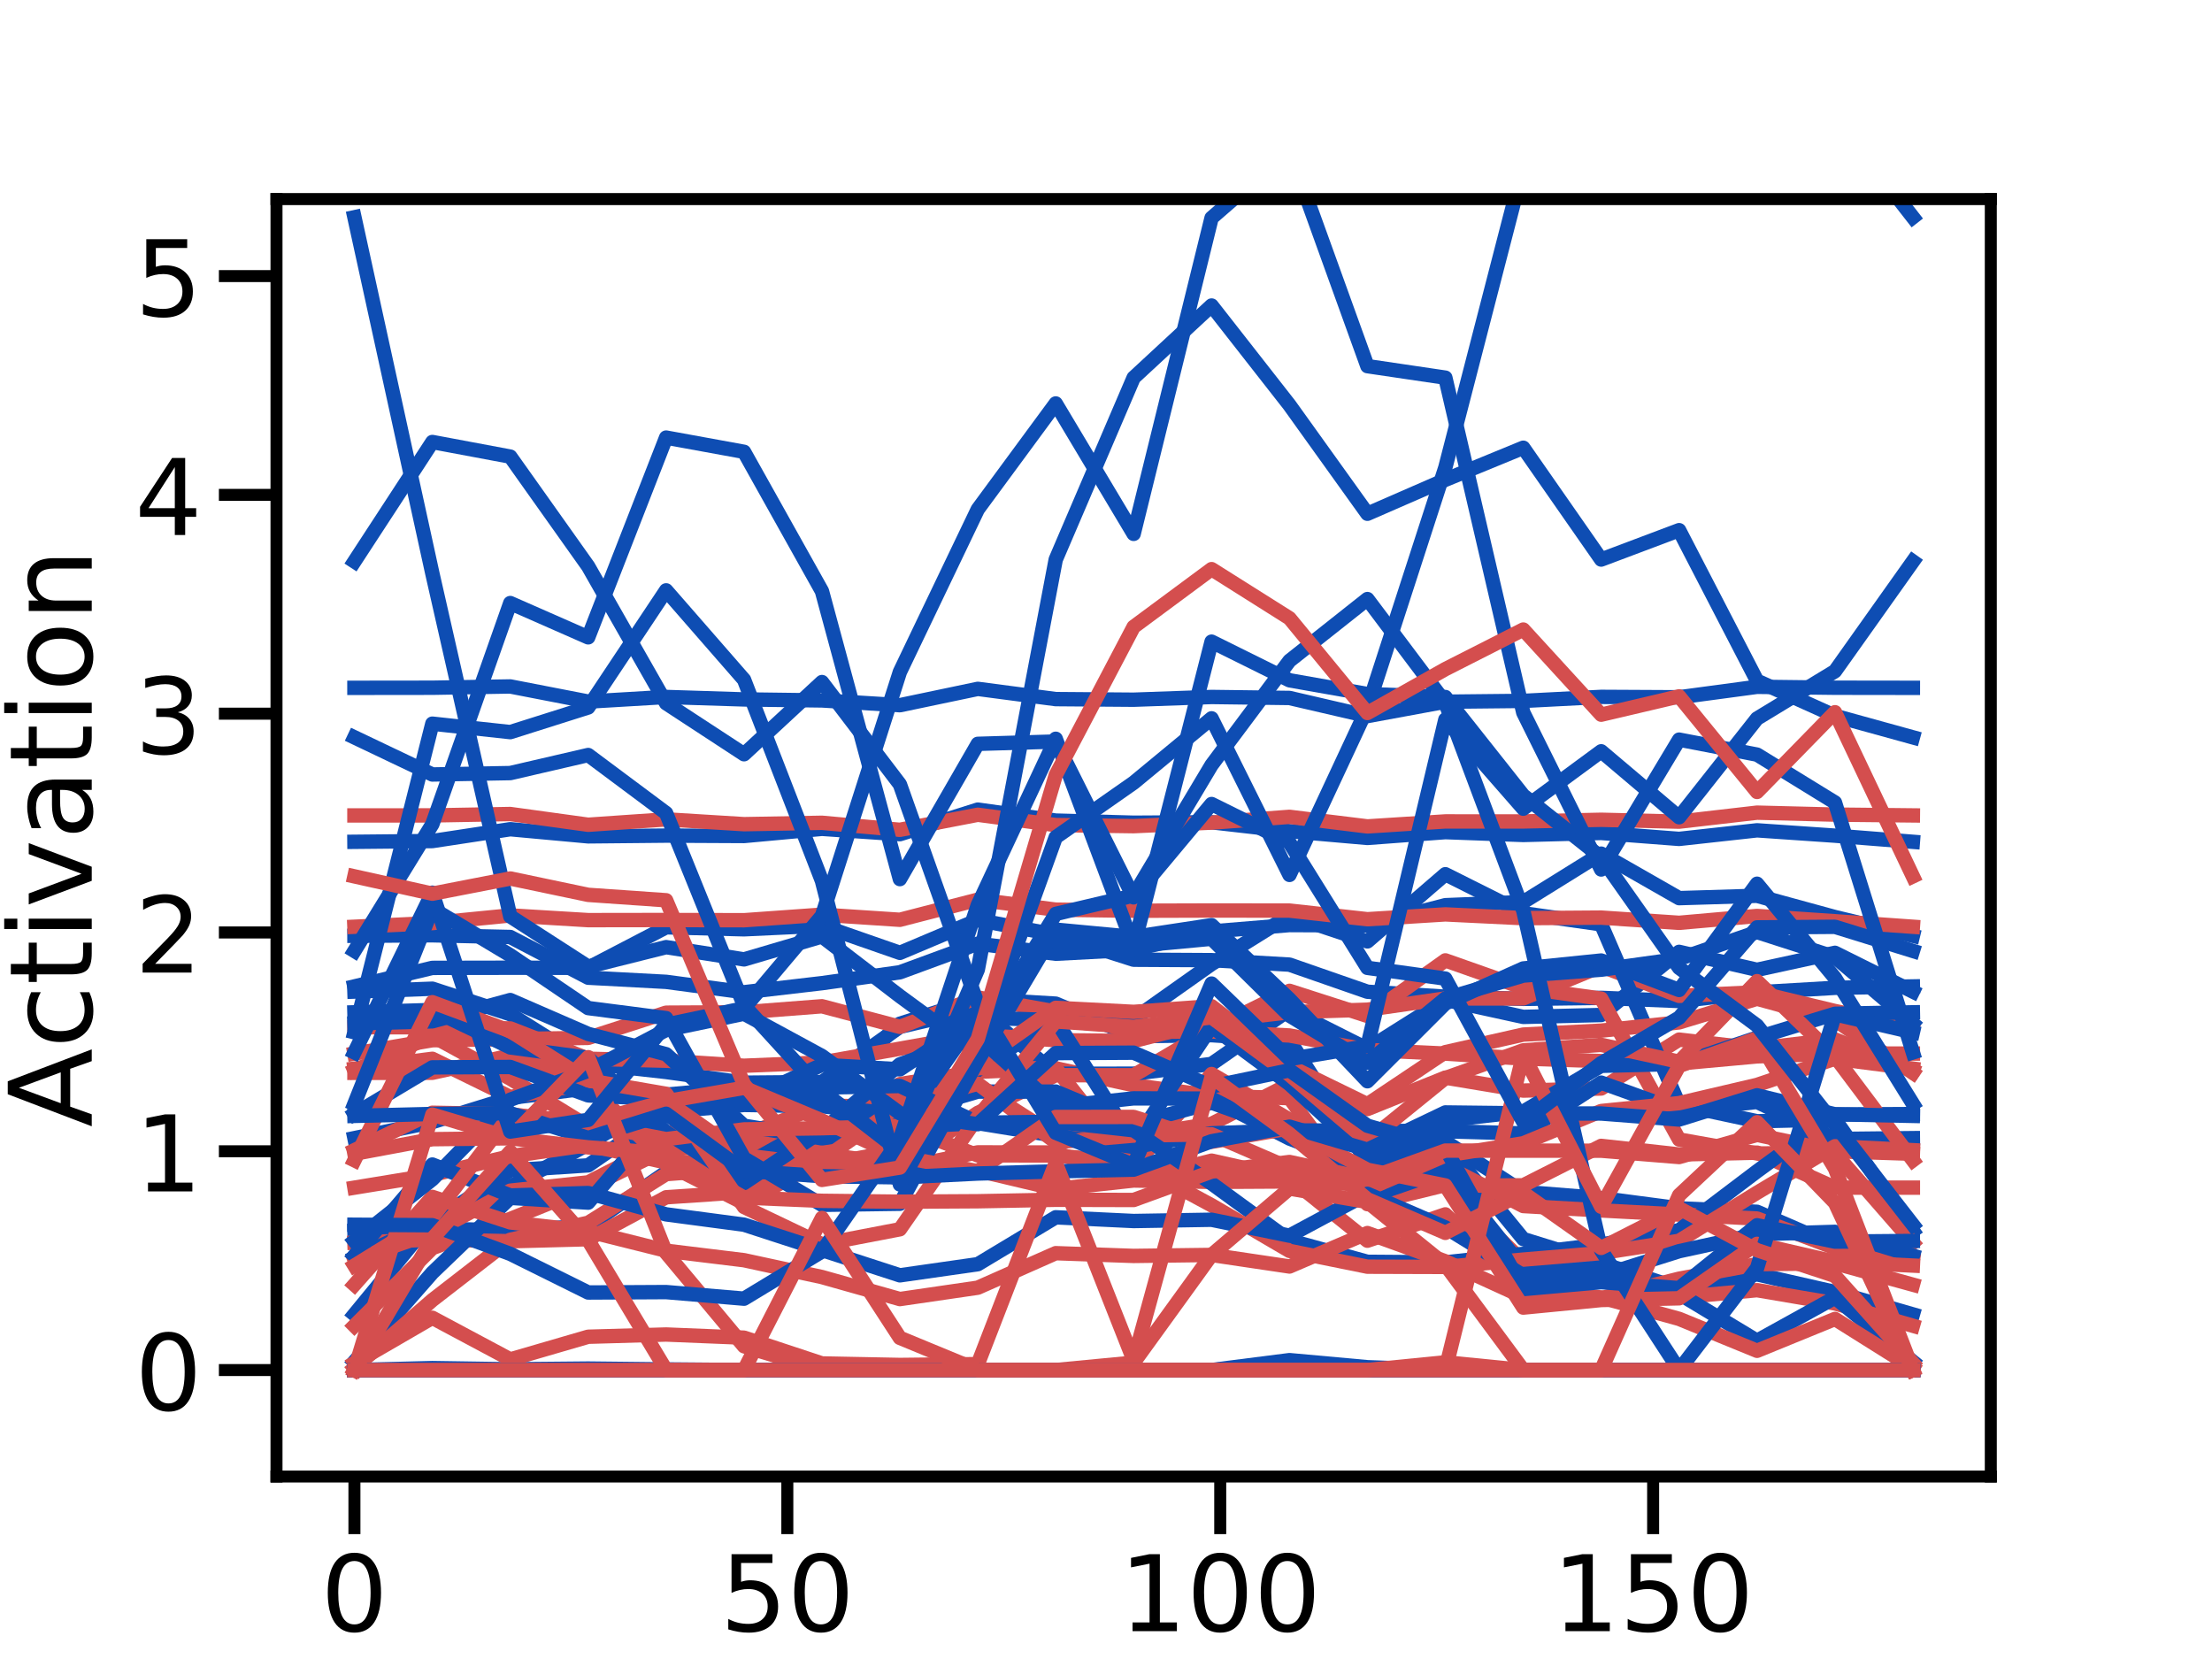 <?xml version="1.0" encoding="utf-8" standalone="no"?>
<!DOCTYPE svg PUBLIC "-//W3C//DTD SVG 1.1//EN"
  "http://www.w3.org/Graphics/SVG/1.1/DTD/svg11.dtd">
<!-- Created with matplotlib (https://matplotlib.org/) -->
<svg height="345.6pt" version="1.1" viewBox="0 0 460.8 345.6" width="460.8pt" xmlns="http://www.w3.org/2000/svg" xmlns:xlink="http://www.w3.org/1999/xlink">
 <defs>
  <style type="text/css">
*{stroke-linecap:butt;stroke-linejoin:round;}
  </style>
 </defs>
 <g id="figure_1">
  <g id="patch_1">
   <path d="M 0 345.6 
L 460.8 345.6 
L 460.8 0 
L 0 0 
z
" style="fill:#ffffff;"/>
  </g>
  <g id="axes_1">
   <g id="patch_2">
    <path d="M 57.6 307.584 
L 414.72 307.584 
L 414.72 41.472 
L 57.6 41.472 
z
" style="fill:#ffffff;"/>
   </g>
   <g id="matplotlib.axis_1">
    <g id="xtick_1">
     <g id="line2d_1">
      <defs>
       <path d="M 0 0 
L 0 12 
" id="m33874d4c8c" style="stroke:#000000;stroke-width:2.5;"/>
      </defs>
      <g>
       <use style="stroke:#000000;stroke-width:2.5;" x="73.833" xlink:href="#m33874d4c8c" y="307.584"/>
      </g>
     </g>
     <g id="text_1">
      <!-- 0 -->
      <defs>
       <path d="M 31.781 66.406 
Q 24.172 66.406 20.328 58.906 
Q 16.5 51.422 16.5 36.375 
Q 16.5 21.391 20.328 13.891 
Q 24.172 6.391 31.781 6.391 
Q 39.453 6.391 43.281 13.891 
Q 47.125 21.391 47.125 36.375 
Q 47.125 51.422 43.281 58.906 
Q 39.453 66.406 31.781 66.406 
z
M 31.781 74.219 
Q 44.047 74.219 50.516 64.516 
Q 56.984 54.828 56.984 36.375 
Q 56.984 17.969 50.516 8.266 
Q 44.047 -1.422 31.781 -1.422 
Q 19.531 -1.422 13.062 8.266 
Q 6.594 17.969 6.594 36.375 
Q 6.594 54.828 13.062 64.516 
Q 19.531 74.219 31.781 74.219 
z
" id="DejaVuSans-48"/>
      </defs>
      <g transform="translate(66.834 339.801)scale(0.22 -0.22)">
       <use xlink:href="#DejaVuSans-48"/>
      </g>
     </g>
    </g>
    <g id="xtick_2">
     <g id="line2d_2">
      <g>
       <use style="stroke:#000000;stroke-width:2.5;" x="164.015" xlink:href="#m33874d4c8c" y="307.584"/>
      </g>
     </g>
     <g id="text_2">
      <!-- 50 -->
      <defs>
       <path d="M 10.797 72.906 
L 49.516 72.906 
L 49.516 64.594 
L 19.828 64.594 
L 19.828 46.734 
Q 21.969 47.469 24.109 47.828 
Q 26.266 48.188 28.422 48.188 
Q 40.625 48.188 47.75 41.5 
Q 54.891 34.812 54.891 23.391 
Q 54.891 11.625 47.562 5.094 
Q 40.234 -1.422 26.906 -1.422 
Q 22.312 -1.422 17.547 -0.641 
Q 12.797 0.141 7.719 1.703 
L 7.719 11.625 
Q 12.109 9.234 16.797 8.062 
Q 21.484 6.891 26.703 6.891 
Q 35.156 6.891 40.078 11.328 
Q 45.016 15.766 45.016 23.391 
Q 45.016 31 40.078 35.438 
Q 35.156 39.891 26.703 39.891 
Q 22.75 39.891 18.812 39.016 
Q 14.891 38.141 10.797 36.281 
z
" id="DejaVuSans-53"/>
      </defs>
      <g transform="translate(150.017 339.801)scale(0.22 -0.22)">
       <use xlink:href="#DejaVuSans-53"/>
       <use x="63.623" xlink:href="#DejaVuSans-48"/>
      </g>
     </g>
    </g>
    <g id="xtick_3">
     <g id="line2d_3">
      <g>
       <use style="stroke:#000000;stroke-width:2.5;" x="254.196" xlink:href="#m33874d4c8c" y="307.584"/>
      </g>
     </g>
     <g id="text_3">
      <!-- 100 -->
      <defs>
       <path d="M 12.406 8.297 
L 28.516 8.297 
L 28.516 63.922 
L 10.984 60.406 
L 10.984 69.391 
L 28.422 72.906 
L 38.281 72.906 
L 38.281 8.297 
L 54.391 8.297 
L 54.391 0 
L 12.406 0 
z
" id="DejaVuSans-49"/>
      </defs>
      <g transform="translate(233.2 339.801)scale(0.22 -0.22)">
       <use xlink:href="#DejaVuSans-49"/>
       <use x="63.623" xlink:href="#DejaVuSans-48"/>
       <use x="127.246" xlink:href="#DejaVuSans-48"/>
      </g>
     </g>
    </g>
    <g id="xtick_4">
     <g id="line2d_4">
      <g>
       <use style="stroke:#000000;stroke-width:2.5;" x="344.378" xlink:href="#m33874d4c8c" y="307.584"/>
      </g>
     </g>
     <g id="text_4">
      <!-- 150 -->
      <g transform="translate(323.382 339.801)scale(0.22 -0.22)">
       <use xlink:href="#DejaVuSans-49"/>
       <use x="63.623" xlink:href="#DejaVuSans-53"/>
       <use x="127.246" xlink:href="#DejaVuSans-48"/>
      </g>
     </g>
    </g>
    <g id="text_5">
     <!-- Degrees -->
     <defs>
      <path d="M 19.672 64.797 
L 19.672 8.109 
L 31.594 8.109 
Q 46.688 8.109 53.688 14.938 
Q 60.688 21.781 60.688 36.531 
Q 60.688 51.172 53.688 57.984 
Q 46.688 64.797 31.594 64.797 
z
M 9.812 72.906 
L 30.078 72.906 
Q 51.266 72.906 61.172 64.094 
Q 71.094 55.281 71.094 36.531 
Q 71.094 17.672 61.125 8.828 
Q 51.172 0 30.078 0 
L 9.812 0 
z
" id="DejaVuSans-68"/>
      <path d="M 56.203 29.594 
L 56.203 25.203 
L 14.891 25.203 
Q 15.484 15.922 20.484 11.062 
Q 25.484 6.203 34.422 6.203 
Q 39.594 6.203 44.453 7.469 
Q 49.312 8.734 54.109 11.281 
L 54.109 2.781 
Q 49.266 0.734 44.188 -0.344 
Q 39.109 -1.422 33.891 -1.422 
Q 20.797 -1.422 13.156 6.188 
Q 5.516 13.812 5.516 26.812 
Q 5.516 40.234 12.766 48.109 
Q 20.016 56 32.328 56 
Q 43.359 56 49.781 48.891 
Q 56.203 41.797 56.203 29.594 
z
M 47.219 32.234 
Q 47.125 39.594 43.094 43.984 
Q 39.062 48.391 32.422 48.391 
Q 24.906 48.391 20.391 44.141 
Q 15.875 39.891 15.188 32.172 
z
" id="DejaVuSans-101"/>
      <path d="M 45.406 27.984 
Q 45.406 37.75 41.375 43.109 
Q 37.359 48.484 30.078 48.484 
Q 22.859 48.484 18.828 43.109 
Q 14.797 37.75 14.797 27.984 
Q 14.797 18.266 18.828 12.891 
Q 22.859 7.516 30.078 7.516 
Q 37.359 7.516 41.375 12.891 
Q 45.406 18.266 45.406 27.984 
z
M 54.391 6.781 
Q 54.391 -7.172 48.188 -13.984 
Q 42 -20.797 29.203 -20.797 
Q 24.469 -20.797 20.266 -20.094 
Q 16.062 -19.391 12.109 -17.922 
L 12.109 -9.188 
Q 16.062 -11.328 19.922 -12.344 
Q 23.781 -13.375 27.781 -13.375 
Q 36.625 -13.375 41.016 -8.766 
Q 45.406 -4.156 45.406 5.172 
L 45.406 9.625 
Q 42.625 4.781 38.281 2.391 
Q 33.938 0 27.875 0 
Q 17.828 0 11.672 7.656 
Q 5.516 15.328 5.516 27.984 
Q 5.516 40.672 11.672 48.328 
Q 17.828 56 27.875 56 
Q 33.938 56 38.281 53.609 
Q 42.625 51.219 45.406 46.391 
L 45.406 54.688 
L 54.391 54.688 
z
" id="DejaVuSans-103"/>
      <path d="M 41.109 46.297 
Q 39.594 47.172 37.812 47.578 
Q 36.031 48 33.891 48 
Q 26.266 48 22.188 43.047 
Q 18.109 38.094 18.109 28.812 
L 18.109 0 
L 9.078 0 
L 9.078 54.688 
L 18.109 54.688 
L 18.109 46.188 
Q 20.953 51.172 25.484 53.578 
Q 30.031 56 36.531 56 
Q 37.453 56 38.578 55.875 
Q 39.703 55.766 41.062 55.516 
z
" id="DejaVuSans-114"/>
      <path d="M 44.281 53.078 
L 44.281 44.578 
Q 40.484 46.531 36.375 47.5 
Q 32.281 48.484 27.875 48.484 
Q 21.188 48.484 17.844 46.438 
Q 14.5 44.391 14.5 40.281 
Q 14.5 37.156 16.891 35.375 
Q 19.281 33.594 26.516 31.984 
L 29.594 31.297 
Q 39.156 29.25 43.188 25.516 
Q 47.219 21.781 47.219 15.094 
Q 47.219 7.469 41.188 3.016 
Q 35.156 -1.422 24.609 -1.422 
Q 20.219 -1.422 15.453 -0.562 
Q 10.688 0.297 5.422 2 
L 5.422 11.281 
Q 10.406 8.688 15.234 7.391 
Q 20.062 6.109 24.812 6.109 
Q 31.156 6.109 34.562 8.281 
Q 37.984 10.453 37.984 14.406 
Q 37.984 18.062 35.516 20.016 
Q 33.062 21.969 24.703 23.781 
L 21.578 24.516 
Q 13.234 26.266 9.516 29.906 
Q 5.812 33.547 5.812 39.891 
Q 5.812 47.609 11.281 51.797 
Q 16.75 56 26.812 56 
Q 31.781 56 36.172 55.266 
Q 40.578 54.547 44.281 53.078 
z
" id="DejaVuSans-115"/>
     </defs>
     <g transform="translate(185.97 366.612)scale(0.24 -0.24)">
      <use xlink:href="#DejaVuSans-68"/>
      <use x="77.002" xlink:href="#DejaVuSans-101"/>
      <use x="138.525" xlink:href="#DejaVuSans-103"/>
      <use x="202.002" xlink:href="#DejaVuSans-114"/>
      <use x="243.084" xlink:href="#DejaVuSans-101"/>
      <use x="304.607" xlink:href="#DejaVuSans-101"/>
      <use x="366.131" xlink:href="#DejaVuSans-115"/>
     </g>
    </g>
   </g>
   <g id="matplotlib.axis_2">
    <g id="ytick_1">
     <g id="line2d_5">
      <defs>
       <path d="M 0 0 
L -12 0 
" id="mafd8842c04" style="stroke:#000000;stroke-width:2.5;"/>
      </defs>
      <g>
       <use style="stroke:#000000;stroke-width:2.5;" x="57.6" xlink:href="#mafd8842c04" y="285.408"/>
      </g>
     </g>
     <g id="text_6">
      <!-- 0 -->
      <g transform="translate(28.102 293.766)scale(0.22 -0.22)">
       <use xlink:href="#DejaVuSans-48"/>
      </g>
     </g>
    </g>
    <g id="ytick_2">
     <g id="line2d_6">
      <g>
       <use style="stroke:#000000;stroke-width:2.5;" x="57.6" xlink:href="#mafd8842c04" y="239.829"/>
      </g>
     </g>
     <g id="text_7">
      <!-- 1 -->
      <g transform="translate(28.102 248.187)scale(0.22 -0.22)">
       <use xlink:href="#DejaVuSans-49"/>
      </g>
     </g>
    </g>
    <g id="ytick_3">
     <g id="line2d_7">
      <g>
       <use style="stroke:#000000;stroke-width:2.5;" x="57.6" xlink:href="#mafd8842c04" y="194.249"/>
      </g>
     </g>
     <g id="text_8">
      <!-- 2 -->
      <defs>
       <path d="M 19.188 8.297 
L 53.609 8.297 
L 53.609 0 
L 7.328 0 
L 7.328 8.297 
Q 12.938 14.109 22.625 23.891 
Q 32.328 33.688 34.812 36.531 
Q 39.547 41.844 41.422 45.531 
Q 43.312 49.219 43.312 52.781 
Q 43.312 58.594 39.234 62.25 
Q 35.156 65.922 28.609 65.922 
Q 23.969 65.922 18.812 64.312 
Q 13.672 62.703 7.812 59.422 
L 7.812 69.391 
Q 13.766 71.781 18.938 73 
Q 24.125 74.219 28.422 74.219 
Q 39.75 74.219 46.484 68.547 
Q 53.219 62.891 53.219 53.422 
Q 53.219 48.922 51.531 44.891 
Q 49.859 40.875 45.406 35.406 
Q 44.188 33.984 37.641 27.219 
Q 31.109 20.453 19.188 8.297 
z
" id="DejaVuSans-50"/>
      </defs>
      <g transform="translate(28.102 202.607)scale(0.22 -0.22)">
       <use xlink:href="#DejaVuSans-50"/>
      </g>
     </g>
    </g>
    <g id="ytick_4">
     <g id="line2d_8">
      <g>
       <use style="stroke:#000000;stroke-width:2.5;" x="57.6" xlink:href="#mafd8842c04" y="148.67"/>
      </g>
     </g>
     <g id="text_9">
      <!-- 3 -->
      <defs>
       <path d="M 40.578 39.312 
Q 47.656 37.797 51.625 33 
Q 55.609 28.219 55.609 21.188 
Q 55.609 10.406 48.188 4.484 
Q 40.766 -1.422 27.094 -1.422 
Q 22.516 -1.422 17.656 -0.516 
Q 12.797 0.391 7.625 2.203 
L 7.625 11.719 
Q 11.719 9.328 16.594 8.109 
Q 21.484 6.891 26.812 6.891 
Q 36.078 6.891 40.938 10.547 
Q 45.797 14.203 45.797 21.188 
Q 45.797 27.641 41.281 31.266 
Q 36.766 34.906 28.719 34.906 
L 20.219 34.906 
L 20.219 43.016 
L 29.109 43.016 
Q 36.375 43.016 40.234 45.922 
Q 44.094 48.828 44.094 54.297 
Q 44.094 59.906 40.109 62.906 
Q 36.141 65.922 28.719 65.922 
Q 24.656 65.922 20.016 65.031 
Q 15.375 64.156 9.812 62.312 
L 9.812 71.094 
Q 15.438 72.656 20.344 73.438 
Q 25.25 74.219 29.594 74.219 
Q 40.828 74.219 47.359 69.109 
Q 53.906 64.016 53.906 55.328 
Q 53.906 49.266 50.438 45.094 
Q 46.969 40.922 40.578 39.312 
z
" id="DejaVuSans-51"/>
      </defs>
      <g transform="translate(28.102 157.028)scale(0.22 -0.22)">
       <use xlink:href="#DejaVuSans-51"/>
      </g>
     </g>
    </g>
    <g id="ytick_5">
     <g id="line2d_9">
      <g>
       <use style="stroke:#000000;stroke-width:2.5;" x="57.6" xlink:href="#mafd8842c04" y="103.09"/>
      </g>
     </g>
     <g id="text_10">
      <!-- 4 -->
      <defs>
       <path d="M 37.797 64.312 
L 12.891 25.391 
L 37.797 25.391 
z
M 35.203 72.906 
L 47.609 72.906 
L 47.609 25.391 
L 58.016 25.391 
L 58.016 17.188 
L 47.609 17.188 
L 47.609 0 
L 37.797 0 
L 37.797 17.188 
L 4.891 17.188 
L 4.891 26.703 
z
" id="DejaVuSans-52"/>
      </defs>
      <g transform="translate(28.102 111.448)scale(0.22 -0.22)">
       <use xlink:href="#DejaVuSans-52"/>
      </g>
     </g>
    </g>
    <g id="ytick_6">
     <g id="line2d_10">
      <g>
       <use style="stroke:#000000;stroke-width:2.5;" x="57.6" xlink:href="#mafd8842c04" y="57.511"/>
      </g>
     </g>
     <g id="text_11">
      <!-- 5 -->
      <g transform="translate(28.102 65.869)scale(0.22 -0.22)">
       <use xlink:href="#DejaVuSans-53"/>
      </g>
     </g>
    </g>
    <g id="text_12">
     <!-- Activation -->
     <defs>
      <path d="M 34.188 63.188 
L 20.797 26.906 
L 47.609 26.906 
z
M 28.609 72.906 
L 39.797 72.906 
L 67.578 0 
L 57.328 0 
L 50.688 18.703 
L 17.828 18.703 
L 11.188 0 
L 0.781 0 
z
" id="DejaVuSans-65"/>
      <path d="M 48.781 52.594 
L 48.781 44.188 
Q 44.969 46.297 41.141 47.344 
Q 37.312 48.391 33.406 48.391 
Q 24.656 48.391 19.812 42.844 
Q 14.984 37.312 14.984 27.297 
Q 14.984 17.281 19.812 11.734 
Q 24.656 6.203 33.406 6.203 
Q 37.312 6.203 41.141 7.25 
Q 44.969 8.297 48.781 10.406 
L 48.781 2.094 
Q 45.016 0.344 40.984 -0.531 
Q 36.969 -1.422 32.422 -1.422 
Q 20.062 -1.422 12.781 6.344 
Q 5.516 14.109 5.516 27.297 
Q 5.516 40.672 12.859 48.328 
Q 20.219 56 33.016 56 
Q 37.156 56 41.109 55.141 
Q 45.062 54.297 48.781 52.594 
z
" id="DejaVuSans-99"/>
      <path d="M 18.312 70.219 
L 18.312 54.688 
L 36.812 54.688 
L 36.812 47.703 
L 18.312 47.703 
L 18.312 18.016 
Q 18.312 11.328 20.141 9.422 
Q 21.969 7.516 27.594 7.516 
L 36.812 7.516 
L 36.812 0 
L 27.594 0 
Q 17.188 0 13.234 3.875 
Q 9.281 7.766 9.281 18.016 
L 9.281 47.703 
L 2.688 47.703 
L 2.688 54.688 
L 9.281 54.688 
L 9.281 70.219 
z
" id="DejaVuSans-116"/>
      <path d="M 9.422 54.688 
L 18.406 54.688 
L 18.406 0 
L 9.422 0 
z
M 9.422 75.984 
L 18.406 75.984 
L 18.406 64.594 
L 9.422 64.594 
z
" id="DejaVuSans-105"/>
      <path d="M 2.984 54.688 
L 12.5 54.688 
L 29.594 8.797 
L 46.688 54.688 
L 56.203 54.688 
L 35.688 0 
L 23.484 0 
z
" id="DejaVuSans-118"/>
      <path d="M 34.281 27.484 
Q 23.391 27.484 19.188 25 
Q 14.984 22.516 14.984 16.5 
Q 14.984 11.719 18.141 8.906 
Q 21.297 6.109 26.703 6.109 
Q 34.188 6.109 38.703 11.406 
Q 43.219 16.703 43.219 25.484 
L 43.219 27.484 
z
M 52.203 31.203 
L 52.203 0 
L 43.219 0 
L 43.219 8.297 
Q 40.141 3.328 35.547 0.953 
Q 30.953 -1.422 24.312 -1.422 
Q 15.922 -1.422 10.953 3.297 
Q 6 8.016 6 15.922 
Q 6 25.141 12.172 29.828 
Q 18.359 34.516 30.609 34.516 
L 43.219 34.516 
L 43.219 35.406 
Q 43.219 41.609 39.141 45 
Q 35.062 48.391 27.688 48.391 
Q 23 48.391 18.547 47.266 
Q 14.109 46.141 10.016 43.891 
L 10.016 52.203 
Q 14.938 54.109 19.578 55.047 
Q 24.219 56 28.609 56 
Q 40.484 56 46.344 49.844 
Q 52.203 43.703 52.203 31.203 
z
" id="DejaVuSans-97"/>
      <path d="M 30.609 48.391 
Q 23.391 48.391 19.188 42.75 
Q 14.984 37.109 14.984 27.297 
Q 14.984 17.484 19.156 11.844 
Q 23.344 6.203 30.609 6.203 
Q 37.797 6.203 41.984 11.859 
Q 46.188 17.531 46.188 27.297 
Q 46.188 37.016 41.984 42.703 
Q 37.797 48.391 30.609 48.391 
z
M 30.609 56 
Q 42.328 56 49.016 48.375 
Q 55.719 40.766 55.719 27.297 
Q 55.719 13.875 49.016 6.219 
Q 42.328 -1.422 30.609 -1.422 
Q 18.844 -1.422 12.172 6.219 
Q 5.516 13.875 5.516 27.297 
Q 5.516 40.766 12.172 48.375 
Q 18.844 56 30.609 56 
z
" id="DejaVuSans-111"/>
      <path d="M 54.891 33.016 
L 54.891 0 
L 45.906 0 
L 45.906 32.719 
Q 45.906 40.484 42.875 44.328 
Q 39.844 48.188 33.797 48.188 
Q 26.516 48.188 22.312 43.547 
Q 18.109 38.922 18.109 30.906 
L 18.109 0 
L 9.078 0 
L 9.078 54.688 
L 18.109 54.688 
L 18.109 46.188 
Q 21.344 51.125 25.703 53.562 
Q 30.078 56 35.797 56 
Q 45.219 56 50.047 50.172 
Q 54.891 44.344 54.891 33.016 
z
" id="DejaVuSans-110"/>
     </defs>
     <g transform="translate(19.111 234.813)rotate(-90)scale(0.24 -0.24)">
      <use xlink:href="#DejaVuSans-65"/>
      <use x="68.393" xlink:href="#DejaVuSans-99"/>
      <use x="123.373" xlink:href="#DejaVuSans-116"/>
      <use x="162.582" xlink:href="#DejaVuSans-105"/>
      <use x="190.365" xlink:href="#DejaVuSans-118"/>
      <use x="249.545" xlink:href="#DejaVuSans-97"/>
      <use x="310.824" xlink:href="#DejaVuSans-116"/>
      <use x="350.033" xlink:href="#DejaVuSans-105"/>
      <use x="377.816" xlink:href="#DejaVuSans-111"/>
      <use x="438.998" xlink:href="#DejaVuSans-110"/>
     </g>
    </g>
   </g>
   <g id="line2d_11">
    <path clip-path="url(#p16308c29cb)" d="M 73.833 273.81 
L 90.065 254.061 
L 106.298 247.215 
L 122.531 238.373 
L 138.764 228.03 
L 154.996 226.569 
L 171.229 228.696 
L 187.462 213.26 
L 203.695 208.13 
L 219.927 209.077 
L 236.16 215.869 
L 252.393 215.648 
L 268.625 216.705 
L 284.858 242.268 
L 301.091 238.256 
L 317.324 258.118 
L 333.556 263.146 
L 349.789 268.385 
L 366.022 265.468 
L 382.255 269.151 
L 398.487 273.81 
" style="fill:none;stroke:#0e4db3;stroke-linecap:square;stroke-width:3;"/>
   </g>
   <g id="line2d_12">
    <path clip-path="url(#p16308c29cb)" d="M 73.833 276.179 
L 90.065 260.006 
L 106.298 253.931 
L 122.531 247.394 
L 138.764 239.409 
L 154.996 238.548 
L 171.229 239.519 
L 187.462 225.83 
L 203.695 223.284 
L 219.927 222.558 
L 236.16 226.055 
L 252.393 228.29 
L 268.625 228.767 
L 284.858 250.846 
L 301.091 246.866 
L 317.324 262.903 
L 333.556 266.763 
L 349.789 270.264 
L 366.022 268.766 
L 382.255 271.522 
L 398.487 276.179 
" style="fill:none;stroke:#d44e4e;stroke-linecap:square;stroke-width:3;"/>
   </g>
   <g id="line2d_13">
    <path clip-path="url(#p16308c29cb)" d="M 73.833 206.563 
L 90.065 205.964 
L 106.298 211.279 
L 122.531 221.494 
L 138.764 223.314 
L 154.996 225.544 
L 171.229 225.403 
L 187.462 213.907 
L 203.695 210.099 
L 219.927 223.68 
L 236.16 223.671 
L 252.393 221.637 
L 268.625 210.334 
L 284.858 218.504 
L 301.091 208.283 
L 317.324 211.84 
L 333.556 211.442 
L 349.789 198.29 
L 366.022 202.027 
L 382.255 198.491 
L 398.487 206.563 
" style="fill:none;stroke:#0e4db3;stroke-linecap:square;stroke-width:3;"/>
   </g>
   <g id="line2d_14">
    <path clip-path="url(#p16308c29cb)" d="M 73.833 222.996 
L 90.065 215.833 
L 106.298 224.705 
L 122.531 234.661 
L 138.764 235.858 
L 154.996 237.85 
L 171.229 237.847 
L 187.462 228.975 
L 203.695 226.279 
L 219.927 236.671 
L 236.16 236.634 
L 252.393 234.123 
L 268.625 225.839 
L 284.858 231.029 
L 301.091 224.488 
L 317.324 227.187 
L 333.556 226.753 
L 349.789 216.572 
L 366.022 218.447 
L 382.255 216.527 
L 398.487 222.996 
" style="fill:none;stroke:#d44e4e;stroke-linecap:square;stroke-width:3;"/>
   </g>
   <g id="line2d_15">
    <path clip-path="url(#p16308c29cb)" d="M 73.833 205.49 
L 90.065 201.629 
L 106.298 201.598 
L 122.531 201.619 
L 138.764 193.17 
L 154.996 193.588 
L 171.229 192.833 
L 187.462 198.494 
L 203.695 191.648 
L 219.927 194.738 
L 236.16 199.927 
L 252.393 200.017 
L 268.625 200.949 
L 284.858 206.597 
L 301.091 207.633 
L 317.324 208.081 
L 333.556 207.872 
L 349.789 208.528 
L 366.022 206.73 
L 382.255 205.781 
L 398.487 205.49 
" style="fill:none;stroke:#0e4db3;stroke-linecap:square;stroke-width:3;"/>
   </g>
   <g id="line2d_16">
    <path clip-path="url(#p16308c29cb)" d="M 73.833 219.477 
L 90.065 216.697 
L 106.298 216.464 
L 122.531 216.212 
L 138.764 210.958 
L 154.996 210.871 
L 171.229 209.623 
L 187.462 213.912 
L 203.695 207.796 
L 219.927 210.736 
L 236.16 214.964 
L 252.393 214.866 
L 268.625 215.711 
L 284.858 218.723 
L 301.091 219.485 
L 317.324 220.517 
L 333.556 221.04 
L 349.789 221.537 
L 366.022 220.06 
L 382.255 219.483 
L 398.487 219.477 
" style="fill:none;stroke:#d44e4e;stroke-linecap:square;stroke-width:3;"/>
   </g>
   <g id="line2d_17">
    <path clip-path="url(#p16308c29cb)" d="M 73.833 194.945 
L 90.065 194.837 
L 106.298 195.193 
L 122.531 203.671 
L 138.764 204.536 
L 154.996 206.7 
L 171.229 204.809 
L 187.462 202.546 
L 203.695 196.575 
L 219.927 198.685 
L 236.16 197.833 
L 252.393 194.039 
L 268.625 192.705 
L 284.858 192.779 
L 301.091 188.568 
L 317.324 187.915 
L 333.556 177.827 
L 349.789 187.099 
L 366.022 186.607 
L 382.255 191.044 
L 398.487 194.945 
" style="fill:none;stroke:#0e4db3;stroke-linecap:square;stroke-width:3;"/>
   </g>
   <g id="line2d_18">
    <path clip-path="url(#p16308c29cb)" d="M 73.833 214 
L 90.065 213.997 
L 106.298 214.241 
L 122.531 220.555 
L 138.764 220.968 
L 154.996 222.013 
L 171.229 221.335 
L 187.462 218.461 
L 203.695 215.556 
L 219.927 216.692 
L 236.16 216.858 
L 252.393 212.723 
L 268.625 210.857 
L 284.858 210.337 
L 301.091 207.994 
L 317.324 207.992 
L 333.556 201.287 
L 349.789 207.454 
L 366.022 206.709 
L 382.255 210.617 
L 398.487 214 
" style="fill:none;stroke:#d44e4e;stroke-linecap:square;stroke-width:3;"/>
   </g>
   <g id="line2d_19">
    <path clip-path="url(#p16308c29cb)" d="M 73.833 256.384 
L 90.065 255.94 
L 106.298 256.339 
L 122.531 255.374 
L 138.764 244.217 
L 154.996 242.771 
L 171.229 233.755 
L 187.462 236.532 
L 203.695 222.867 
L 219.927 212.13 
L 236.16 212.299 
L 252.393 200.823 
L 268.625 190.711 
L 284.858 196.111 
L 301.091 182.115 
L 317.324 190.248 
L 333.556 192.555 
L 349.789 230.108 
L 366.022 233.579 
L 382.255 233.196 
L 398.487 256.384 
" style="fill:none;stroke:#0e4db3;stroke-linecap:square;stroke-width:3;"/>
   </g>
   <g id="line2d_20">
    <path clip-path="url(#p16308c29cb)" d="M 73.833 258.871 
L 90.065 258.223 
L 106.298 258.573 
L 122.531 258.152 
L 138.764 249.414 
L 154.996 248.32 
L 171.229 240.427 
L 187.462 242.553 
L 203.695 231.832 
L 219.927 223.981 
L 236.16 224.003 
L 252.393 214.416 
L 268.625 206.41 
L 284.858 211.634 
L 301.091 200.065 
L 317.324 205.788 
L 333.556 208.029 
L 349.789 237.379 
L 366.022 240.278 
L 382.255 240.249 
L 398.487 258.871 
" style="fill:none;stroke:#d44e4e;stroke-linecap:square;stroke-width:3;"/>
   </g>
   <g id="line2d_21">
    <path clip-path="url(#p16308c29cb)" d="M 73.833 285.408 
L 90.065 285.408 
L 106.298 285.408 
L 122.531 285.408 
L 138.764 285.408 
L 154.996 285.408 
L 171.229 285.408 
L 187.462 285.408 
L 203.695 285.408 
L 219.927 285.408 
L 236.16 285.408 
L 252.393 285.408 
L 268.625 285.408 
L 284.858 285.408 
L 301.091 285.408 
L 317.324 285.408 
L 333.556 285.408 
L 349.789 285.408 
L 366.022 285.408 
L 382.255 285.408 
L 398.487 285.408 
" style="fill:none;stroke:#0e4db3;stroke-linecap:square;stroke-width:3;"/>
   </g>
   <g id="line2d_22">
    <path clip-path="url(#p16308c29cb)" d="M 73.833 285.408 
L 90.065 285.408 
L 106.298 285.408 
L 122.531 285.408 
L 138.764 285.408 
L 154.996 285.408 
L 171.229 285.408 
L 187.462 285.408 
L 203.695 285.408 
L 219.927 285.408 
L 236.16 285.408 
L 252.393 285.408 
L 268.625 285.408 
L 284.858 285.408 
L 301.091 285.408 
L 317.324 285.408 
L 333.556 285.408 
L 349.789 285.408 
L 366.022 285.408 
L 382.255 285.408 
L 398.487 285.408 
" style="fill:none;stroke:#d44e4e;stroke-linecap:square;stroke-width:3;"/>
   </g>
   <g id="line2d_23">
    <path clip-path="url(#p16308c29cb)" d="M 73.833 285.408 
L 90.065 285.001 
L 106.298 285.246 
L 122.531 285.097 
L 138.764 285.271 
L 154.996 285.408 
L 171.229 285.408 
L 187.462 285.408 
L 203.695 285.408 
L 219.927 285.408 
L 236.16 285.408 
L 252.393 285.408 
L 268.625 284.46 
L 284.858 285.408 
L 301.091 285.408 
L 317.324 285.408 
L 333.556 285.408 
L 349.789 285.408 
L 366.022 285.408 
L 382.255 285.408 
L 398.487 285.408 
" style="fill:none;stroke:#0e4db3;stroke-linecap:square;stroke-width:3;"/>
   </g>
   <g id="line2d_24">
    <path clip-path="url(#p16308c29cb)" d="M 73.833 285.408 
L 90.065 285.408 
L 106.298 285.408 
L 122.531 285.408 
L 138.764 285.408 
L 154.996 285.408 
L 171.229 285.408 
L 187.462 285.408 
L 203.695 285.408 
L 219.927 285.408 
L 236.16 285.408 
L 252.393 285.408 
L 268.625 285.408 
L 284.858 285.408 
L 301.091 285.408 
L 317.324 285.408 
L 333.556 285.408 
L 349.789 285.408 
L 366.022 285.408 
L 382.255 285.408 
L 398.487 285.408 
" style="fill:none;stroke:#d44e4e;stroke-linecap:square;stroke-width:3;"/>
   </g>
   <g id="line2d_25">
    <path clip-path="url(#p16308c29cb)" d="M 73.833 262.004 
L 90.065 254.622 
L 106.298 243.806 
L 122.531 242.764 
L 138.764 231.587 
L 154.996 229.319 
L 171.229 221.822 
L 187.462 222.761 
L 203.695 211.981 
L 219.927 212.529 
L 236.16 238.119 
L 252.393 213.826 
L 268.625 225.846 
L 284.858 240.734 
L 301.091 237.819 
L 317.324 248.302 
L 333.556 249.595 
L 349.789 251.72 
L 366.022 252.439 
L 382.255 259.491 
L 398.487 262.004 
" style="fill:none;stroke:#0e4db3;stroke-linecap:square;stroke-width:3;"/>
   </g>
   <g id="line2d_26">
    <path clip-path="url(#p16308c29cb)" d="M 73.833 262.452 
L 90.065 256.803 
L 106.298 248.04 
L 122.531 246.308 
L 138.764 237.988 
L 154.996 236.476 
L 171.229 230.322 
L 187.462 230.583 
L 203.695 222.504 
L 219.927 222.54 
L 236.16 243.176 
L 252.393 223.737 
L 268.625 233.241 
L 284.858 245.762 
L 301.091 242.886 
L 317.324 251.24 
L 333.556 252.158 
L 349.789 253.015 
L 366.022 253.843 
L 382.255 259.995 
L 398.487 262.452 
" style="fill:none;stroke:#d44e4e;stroke-linecap:square;stroke-width:3;"/>
   </g>
   <g id="line2d_27">
    <path clip-path="url(#p16308c29cb)" d="M 73.833 237.095 
L 90.065 233.749 
L 106.298 228.717 
L 122.531 226.684 
L 138.764 229.163 
L 154.996 229.299 
L 171.229 229.539 
L 187.462 234.785 
L 203.695 233.969 
L 219.927 236.609 
L 236.16 238.931 
L 252.393 236.09 
L 268.625 235.486 
L 284.858 235.547 
L 301.091 235.662 
L 317.324 236.118 
L 333.556 225.533 
L 349.789 231.373 
L 366.022 229.549 
L 382.255 237.268 
L 398.487 237.095 
" style="fill:none;stroke:#0e4db3;stroke-linecap:square;stroke-width:3;"/>
   </g>
   <g id="line2d_28">
    <path clip-path="url(#p16308c29cb)" d="M 73.833 247.41 
L 90.065 244.744 
L 106.298 240.858 
L 122.531 238.533 
L 138.764 242.164 
L 154.996 242.347 
L 171.229 242.268 
L 187.462 245.49 
L 203.695 243.839 
L 219.927 247.691 
L 236.16 245.919 
L 252.393 246.209 
L 268.625 246.117 
L 284.858 246.745 
L 301.091 247.021 
L 317.324 246.925 
L 333.556 238.708 
L 349.789 240.5 
L 366.022 240.114 
L 382.255 247.412 
L 398.487 247.41 
" style="fill:none;stroke:#d44e4e;stroke-linecap:square;stroke-width:3;"/>
   </g>
   <g id="line2d_29">
    <path clip-path="url(#p16308c29cb)" d="M 73.833 283.652 
L 90.065 265.141 
L 106.298 249.535 
L 122.531 250.53 
L 138.764 231.603 
L 154.996 230.178 
L 171.229 230.454 
L 187.462 232.154 
L 203.695 227.406 
L 219.927 227.397 
L 236.16 234.168 
L 252.393 229.707 
L 268.625 235.5 
L 284.858 249.405 
L 301.091 243.809 
L 317.324 264.176 
L 333.556 264.499 
L 349.789 269.508 
L 366.022 279.308 
L 382.255 270.32 
L 398.487 283.652 
" style="fill:none;stroke:#0e4db3;stroke-linecap:square;stroke-width:3;"/>
   </g>
   <g id="line2d_30">
    <path clip-path="url(#p16308c29cb)" d="M 73.833 284.952 
L 90.065 270.844 
L 106.298 258.267 
L 122.531 254.728 
L 138.764 244.591 
L 154.996 243.355 
L 171.229 243.397 
L 187.462 243.336 
L 203.695 240.059 
L 219.927 240.093 
L 236.16 245.863 
L 252.393 241.785 
L 268.625 245.409 
L 284.858 258.46 
L 301.091 252.977 
L 317.324 268.578 
L 333.556 270.284 
L 349.789 274.743 
L 366.022 281.395 
L 382.255 274.764 
L 398.487 284.952 
" style="fill:none;stroke:#d44e4e;stroke-linecap:square;stroke-width:3;"/>
   </g>
   <g id="line2d_31">
    <path clip-path="url(#p16308c29cb)" d="M 73.833 213.197 
L 90.065 212.761 
L 106.298 208.327 
L 122.531 215.384 
L 138.764 219.605 
L 154.996 234.514 
L 171.229 237.139 
L 187.462 234.734 
L 203.695 211.649 
L 219.927 195.848 
L 236.16 197.074 
L 252.393 195.56 
L 268.625 211.568 
L 284.858 221.385 
L 301.091 208.022 
L 317.324 203.229 
L 333.556 202.004 
L 349.789 199.751 
L 366.022 194.155 
L 382.255 199.374 
L 398.487 213.197 
" style="fill:none;stroke:#0e4db3;stroke-linecap:square;stroke-width:3;"/>
   </g>
   <g id="line2d_32">
    <path clip-path="url(#p16308c29cb)" d="M 73.833 223.494 
L 90.065 223.482 
L 106.298 219.896 
L 122.531 224.551 
L 138.764 229.313 
L 154.996 240.687 
L 171.229 242.665 
L 187.462 239.647 
L 203.695 221.396 
L 219.927 209.952 
L 236.16 210.789 
L 252.393 209.618 
L 268.625 222.119 
L 284.858 230.038 
L 301.091 219.183 
L 317.324 215.521 
L 333.556 214.7 
L 349.789 212.984 
L 366.022 208.058 
L 382.255 212.501 
L 398.487 223.494 
" style="fill:none;stroke:#d44e4e;stroke-linecap:square;stroke-width:3;"/>
   </g>
   <g id="line2d_33">
    <path clip-path="url(#p16308c29cb)" d="M 73.833 210.885 
L 90.065 210.401 
L 106.298 218.193 
L 122.531 220.371 
L 138.764 235.843 
L 154.996 246.447 
L 171.229 235.616 
L 187.462 221.721 
L 203.695 215.986 
L 219.927 230.548 
L 236.16 228.808 
L 252.393 228.867 
L 268.625 237.182 
L 284.858 243.418 
L 301.091 233.392 
L 317.324 231.56 
L 333.556 222.031 
L 349.789 221.637 
L 366.022 216.155 
L 382.255 211.189 
L 398.487 210.885 
" style="fill:none;stroke:#0e4db3;stroke-linecap:square;stroke-width:3;"/>
   </g>
   <g id="line2d_34">
    <path clip-path="url(#p16308c29cb)" d="M 73.833 222.612 
L 90.065 220.567 
L 106.298 228.526 
L 122.531 225.728 
L 138.764 242.445 
L 154.996 250.673 
L 171.229 241.701 
L 187.462 230.187 
L 203.695 225.763 
L 219.927 237.949 
L 236.16 236.563 
L 252.393 236.303 
L 268.625 243.321 
L 284.858 247.731 
L 301.091 240.712 
L 317.324 238.172 
L 333.556 231.449 
L 349.789 229.805 
L 366.022 226.004 
L 382.255 220.536 
L 398.487 222.612 
" style="fill:none;stroke:#d44e4e;stroke-linecap:square;stroke-width:3;"/>
   </g>
   <g id="line2d_35">
    <path clip-path="url(#p16308c29cb)" d="M 73.833 175.363 
L 90.065 175.207 
L 106.298 172.74 
L 122.531 174.227 
L 138.764 174.073 
L 154.996 174.152 
L 171.229 172.66 
L 187.462 173.773 
L 203.695 168.657 
L 219.927 170.943 
L 236.16 171.386 
L 252.393 171.29 
L 268.625 173.141 
L 284.858 174.556 
L 301.091 173.346 
L 317.324 173.938 
L 333.556 173.518 
L 349.789 174.759 
L 366.022 172.972 
L 382.255 174.083 
L 398.487 175.363 
" style="fill:none;stroke:#0e4db3;stroke-linecap:square;stroke-width:3;"/>
   </g>
   <g id="line2d_36">
    <path clip-path="url(#p16308c29cb)" d="M 73.833 193.059 
L 90.065 192.295 
L 106.298 190.699 
L 122.531 191.679 
L 138.764 191.655 
L 154.996 191.699 
L 171.229 190.542 
L 187.462 191.608 
L 203.695 187.416 
L 219.927 189.496 
L 236.16 189.723 
L 252.393 189.675 
L 268.625 189.693 
L 284.858 191.49 
L 301.091 190.485 
L 317.324 191.27 
L 333.556 191.155 
L 349.789 192.241 
L 366.022 190.814 
L 382.255 191.91 
L 398.487 193.059 
" style="fill:none;stroke:#d44e4e;stroke-linecap:square;stroke-width:3;"/>
   </g>
   <g id="line2d_37">
    <path clip-path="url(#p16308c29cb)" d="M 73.833 232.081 
L 90.065 222.353 
L 106.298 222.269 
L 122.531 228.191 
L 138.764 229.008 
L 154.996 226.691 
L 171.229 226.56 
L 187.462 226.228 
L 203.695 233.889 
L 219.927 233.685 
L 236.16 235.457 
L 252.393 246.545 
L 268.625 258.387 
L 284.858 262.857 
L 301.091 262.979 
L 317.324 261.204 
L 333.556 259.276 
L 349.789 256.284 
L 366.022 243.994 
L 382.255 232.164 
L 398.487 232.081 
" style="fill:none;stroke:#0e4db3;stroke-linecap:square;stroke-width:3;"/>
   </g>
   <g id="line2d_38">
    <path clip-path="url(#p16308c29cb)" d="M 73.833 239.605 
L 90.065 231.806 
L 106.298 232.112 
L 122.531 234.187 
L 138.764 237.297 
L 154.996 235.274 
L 171.229 235.035 
L 187.462 234.536 
L 203.695 240.684 
L 219.927 240.697 
L 236.16 242.314 
L 252.393 251.08 
L 268.625 260.583 
L 284.858 263.874 
L 301.091 263.923 
L 317.324 262.398 
L 333.556 261.041 
L 349.789 258.491 
L 366.022 248.465 
L 382.255 238.787 
L 398.487 239.605 
" style="fill:none;stroke:#d44e4e;stroke-linecap:square;stroke-width:3;"/>
   </g>
   <g id="line2d_39">
    <path clip-path="url(#p16308c29cb)" d="M 73.833 143.289 
L 90.065 143.269 
L 106.298 142.999 
L 122.531 146.15 
L 138.764 145.191 
L 154.996 145.703 
L 171.229 145.911 
L 187.462 146.906 
L 203.695 143.503 
L 219.927 145.637 
L 236.16 145.762 
L 252.393 145.192 
L 268.625 145.399 
L 284.858 149.169 
L 301.091 146.177 
L 317.324 146.01 
L 333.556 145.173 
L 349.789 145.256 
L 366.022 143.075 
L 382.255 143.266 
L 398.487 143.289 
" style="fill:none;stroke:#0e4db3;stroke-linecap:square;stroke-width:3;"/>
   </g>
   <g id="line2d_40">
    <path clip-path="url(#p16308c29cb)" d="M 73.833 169.866 
L 90.065 169.863 
L 106.298 169.575 
L 122.531 171.81 
L 138.764 170.691 
L 154.996 171.69 
L 171.229 171.402 
L 187.462 172.865 
L 203.695 169.729 
L 219.927 171.876 
L 236.16 172.104 
L 252.393 171.366 
L 268.625 170.163 
L 284.858 172.155 
L 301.091 171.117 
L 317.324 171.121 
L 333.556 170.775 
L 349.789 171.164 
L 366.022 169.291 
L 382.255 169.698 
L 398.487 169.866 
" style="fill:none;stroke:#d44e4e;stroke-linecap:square;stroke-width:3;"/>
   </g>
   <g id="line2d_41">
    <path clip-path="url(#p16308c29cb)" d="M 73.833 285.408 
L 90.065 285.408 
L 106.298 285.408 
L 122.531 285.408 
L 138.764 285.408 
L 154.996 285.408 
L 171.229 285.408 
L 187.462 285.408 
L 203.695 285.408 
L 219.927 285.408 
L 236.16 285.408 
L 252.393 285.408 
L 268.625 283.343 
L 284.858 284.817 
L 301.091 285.408 
L 317.324 285.408 
L 333.556 285.408 
L 349.789 285.408 
L 366.022 285.408 
L 382.255 285.408 
L 398.487 285.408 
" style="fill:none;stroke:#0e4db3;stroke-linecap:square;stroke-width:3;"/>
   </g>
   <g id="line2d_42">
    <path clip-path="url(#p16308c29cb)" d="M 73.833 285.408 
L 90.065 285.408 
L 106.298 285.408 
L 122.531 285.408 
L 138.764 285.408 
L 154.996 285.408 
L 171.229 285.408 
L 187.462 285.408 
L 203.695 285.408 
L 219.927 285.408 
L 236.16 285.408 
L 252.393 285.408 
L 268.625 285.408 
L 284.858 285.408 
L 301.091 285.408 
L 317.324 285.408 
L 333.556 285.408 
L 349.789 285.408 
L 366.022 285.408 
L 382.255 285.408 
L 398.487 285.408 
" style="fill:none;stroke:#d44e4e;stroke-linecap:square;stroke-width:3;"/>
   </g>
   <g id="line2d_43">
    <path clip-path="url(#p16308c29cb)" d="M 73.833 229.937 
L 90.065 189.27 
L 106.298 198.999 
L 122.531 210.002 
L 138.764 212.099 
L 154.996 241.308 
L 171.229 250.99 
L 187.462 250.767 
L 203.695 220.97 
L 219.927 193.662 
L 236.16 195.192 
L 252.393 192.726 
L 268.625 208.16 
L 284.858 225.244 
L 301.091 209.036 
L 317.324 201.75 
L 333.556 200.096 
L 349.789 206.232 
L 366.022 184.1 
L 382.255 203.72 
L 398.487 229.937 
" style="fill:none;stroke:#0e4db3;stroke-linecap:square;stroke-width:3;"/>
   </g>
   <g id="line2d_44">
    <path clip-path="url(#p16308c29cb)" d="M 73.833 241.708 
L 90.065 208.782 
L 106.298 214.807 
L 122.531 225.06 
L 138.764 227.859 
L 154.996 251.436 
L 171.229 259.194 
L 187.462 256.08 
L 203.695 232.683 
L 219.927 212.781 
L 236.16 213.921 
L 252.393 211.94 
L 268.625 223.909 
L 284.858 237.726 
L 301.091 224.576 
L 317.324 218.805 
L 333.556 217.664 
L 349.789 221.176 
L 366.022 204.392 
L 382.255 220.091 
L 398.487 241.708 
" style="fill:none;stroke:#d44e4e;stroke-linecap:square;stroke-width:3;"/>
   </g>
   <g id="line2d_45">
    <path clip-path="url(#p16308c29cb)" d="M 73.833 261.566 
L 90.065 242.595 
L 106.298 249.046 
L 122.531 248.529 
L 138.764 252.974 
L 154.996 255.124 
L 171.229 260.402 
L 187.462 265.674 
L 203.695 263.352 
L 219.927 253.586 
L 236.16 254.361 
L 252.393 254.095 
L 268.625 257.411 
L 284.858 248.695 
L 301.091 255.702 
L 317.324 265.693 
L 333.556 265.776 
L 349.789 260.647 
L 366.022 257.106 
L 382.255 256.614 
L 398.487 261.566 
" style="fill:none;stroke:#0e4db3;stroke-linecap:square;stroke-width:3;"/>
   </g>
   <g id="line2d_46">
    <path clip-path="url(#p16308c29cb)" d="M 73.833 267.622 
L 90.065 249.337 
L 106.298 254.647 
L 122.531 256.491 
L 138.764 260.544 
L 154.996 262.525 
L 171.229 266.035 
L 187.462 270.618 
L 203.695 268.247 
L 219.927 261.06 
L 236.16 261.632 
L 252.393 261.424 
L 268.625 263.833 
L 284.858 256.871 
L 301.091 262.748 
L 317.324 270.17 
L 333.556 270.439 
L 349.789 266.379 
L 366.022 263.353 
L 382.255 263.16 
L 398.487 267.622 
" style="fill:none;stroke:#d44e4e;stroke-linecap:square;stroke-width:3;"/>
   </g>
   <g id="line2d_47">
    <path clip-path="url(#p16308c29cb)" d="M 73.833 258.517 
L 90.065 245.673 
L 106.298 229.093 
L 122.531 223.071 
L 138.764 214.551 
L 154.996 211.177 
L 171.229 219.982 
L 187.462 231.919 
L 203.695 234.191 
L 219.927 219.38 
L 236.16 219.291 
L 252.393 226.332 
L 268.625 222.964 
L 284.858 234.506 
L 301.091 239.237 
L 317.324 268.54 
L 333.556 267.091 
L 349.789 268.35 
L 366.022 255.247 
L 382.255 258.655 
L 398.487 258.517 
" style="fill:none;stroke:#0e4db3;stroke-linecap:square;stroke-width:3;"/>
   </g>
   <g id="line2d_48">
    <path clip-path="url(#p16308c29cb)" d="M 73.833 263.643 
L 90.065 253.613 
L 106.298 232.274 
L 122.531 233.728 
L 138.764 229.42 
L 154.996 226.609 
L 171.229 233.419 
L 187.462 240.981 
L 203.695 243.975 
L 219.927 232.682 
L 236.16 232.678 
L 252.393 237.858 
L 268.625 235.037 
L 284.858 243.687 
L 301.091 246.948 
L 317.324 272.393 
L 333.556 270.816 
L 349.789 270.458 
L 366.022 259.119 
L 382.255 262.855 
L 398.487 263.643 
" style="fill:none;stroke:#d44e4e;stroke-linecap:square;stroke-width:3;"/>
   </g>
   <g id="line2d_49">
    <path clip-path="url(#p16308c29cb)" d="M 73.833 232.463 
L 90.065 232.061 
L 106.298 231.905 
L 122.531 237.057 
L 138.764 232.016 
L 154.996 243.892 
L 171.229 245.029 
L 187.462 245.263 
L 203.695 244.467 
L 219.927 244.017 
L 236.16 243.653 
L 252.393 237.753 
L 268.625 234.709 
L 284.858 239.501 
L 301.091 231.743 
L 317.324 231.932 
L 333.556 231.967 
L 349.789 233.22 
L 366.022 228.176 
L 382.255 232.123 
L 398.487 232.463 
" style="fill:none;stroke:#0e4db3;stroke-linecap:square;stroke-width:3;"/>
   </g>
   <g id="line2d_50">
    <path clip-path="url(#p16308c29cb)" d="M 73.833 240.349 
L 90.065 237.315 
L 106.298 237.126 
L 122.531 239.016 
L 138.764 240.28 
L 154.996 249.474 
L 171.229 250.152 
L 187.462 250.334 
L 203.695 250.241 
L 219.927 249.936 
L 236.16 249.978 
L 252.393 244.061 
L 268.625 242.063 
L 284.858 245.553 
L 301.091 239.688 
L 317.324 239.704 
L 333.556 239.711 
L 349.789 241.031 
L 366.022 236.413 
L 382.255 239.824 
L 398.487 240.349 
" style="fill:none;stroke:#d44e4e;stroke-linecap:square;stroke-width:3;"/>
   </g>
   <g id="line2d_51">
    <path clip-path="url(#p16308c29cb)" d="M 73.833 285.408 
L 90.065 285.408 
L 106.298 285.408 
L 122.531 285.408 
L 138.764 285.408 
L 154.996 285.408 
L 171.229 285.408 
L 187.462 285.408 
L 203.695 285.408 
L 219.927 285.408 
L 236.16 285.408 
L 252.393 285.408 
L 268.625 285.408 
L 284.858 285.408 
L 301.091 285.408 
L 317.324 285.408 
L 333.556 285.408 
L 349.789 285.408 
L 366.022 285.408 
L 382.255 285.408 
L 398.487 285.408 
" style="fill:none;stroke:#0e4db3;stroke-linecap:square;stroke-width:3;"/>
   </g>
   <g id="line2d_52">
    <path clip-path="url(#p16308c29cb)" d="M 73.833 285.408 
L 90.065 285.408 
L 106.298 285.408 
L 122.531 285.408 
L 138.764 285.408 
L 154.996 285.408 
L 171.229 285.408 
L 187.462 285.408 
L 203.695 285.408 
L 219.927 285.408 
L 236.16 285.408 
L 252.393 285.408 
L 268.625 285.408 
L 284.858 285.408 
L 301.091 285.408 
L 317.324 285.408 
L 333.556 285.408 
L 349.789 285.408 
L 366.022 285.408 
L 382.255 285.408 
L 398.487 285.408 
" style="fill:none;stroke:#d44e4e;stroke-linecap:square;stroke-width:3;"/>
   </g>
   <g id="line2d_53">
    <path clip-path="url(#p16308c29cb)" d="M 73.833 215.044 
L 90.065 150.752 
L 106.298 152.514 
L 122.531 147.376 
L 138.764 122.984 
L 154.996 141.592 
L 171.229 183.497 
L 187.462 246.745 
L 203.695 216.748 
L 219.927 190.382 
L 236.16 186.556 
L 252.393 159.369 
L 268.625 137.656 
L 284.858 124.798 
L 301.091 146.393 
L 317.324 189.693 
L 333.556 260.467 
L 349.789 285.408 
L 366.022 264.197 
L 382.255 211.302 
L 398.487 215.044 
" style="fill:none;stroke:#0e4db3;stroke-linecap:square;stroke-width:3;"/>
   </g>
   <g id="line2d_54">
    <path clip-path="url(#p16308c29cb)" d="M 73.833 285.408 
L 90.065 232.194 
L 106.298 237.055 
L 122.531 220.234 
L 138.764 260.989 
L 154.996 280.447 
L 171.229 285.408 
L 187.462 285.408 
L 203.695 285.408 
L 219.927 285.408 
L 236.16 283.863 
L 252.393 261.422 
L 268.625 247.593 
L 284.858 250.393 
L 301.091 263.494 
L 317.324 285.408 
L 333.556 285.408 
L 349.789 285.408 
L 366.022 285.408 
L 382.255 285.408 
L 398.487 285.408 
" style="fill:none;stroke:#d44e4e;stroke-linecap:square;stroke-width:3;"/>
   </g>
   <g id="line2d_55">
    <path clip-path="url(#p16308c29cb)" d="M 73.833 285.408 
L 90.065 285.408 
L 106.298 285.408 
L 122.531 285.408 
L 138.764 285.408 
L 154.996 285.408 
L 171.229 285.408 
L 187.462 285.408 
L 203.695 285.408 
L 219.927 285.408 
L 236.16 285.408 
L 252.393 285.408 
L 268.625 285.408 
L 284.858 285.408 
L 301.091 285.408 
L 317.324 285.408 
L 333.556 285.408 
L 349.789 285.408 
L 366.022 285.408 
L 382.255 285.408 
L 398.487 285.408 
" style="fill:none;stroke:#0e4db3;stroke-linecap:square;stroke-width:3;"/>
   </g>
   <g id="line2d_56">
    <path clip-path="url(#p16308c29cb)" d="M 73.833 285.408 
L 90.065 285.408 
L 106.298 285.408 
L 122.531 285.408 
L 138.764 285.408 
L 154.996 285.408 
L 171.229 285.408 
L 187.462 285.408 
L 203.695 285.408 
L 219.927 285.408 
L 236.16 285.408 
L 252.393 285.408 
L 268.625 285.408 
L 284.858 285.408 
L 301.091 285.408 
L 317.324 285.408 
L 333.556 285.408 
L 349.789 285.408 
L 366.022 285.408 
L 382.255 285.408 
L 398.487 285.408 
" style="fill:none;stroke:#d44e4e;stroke-linecap:square;stroke-width:3;"/>
   </g>
   <g id="line2d_57">
    <path clip-path="url(#p16308c29cb)" d="M 73.833 285.408 
L 90.065 285.408 
L 106.298 285.408 
L 122.531 285.408 
L 138.764 285.408 
L 154.996 285.408 
L 171.229 285.408 
L 187.462 285.408 
L 203.695 285.408 
L 219.927 285.408 
L 236.16 285.408 
L 252.393 285.408 
L 268.625 285.408 
L 284.858 285.408 
L 301.091 285.408 
L 317.324 285.408 
L 333.556 285.408 
L 349.789 285.408 
L 366.022 285.408 
L 382.255 285.408 
L 398.487 285.408 
" style="fill:none;stroke:#0e4db3;stroke-linecap:square;stroke-width:3;"/>
   </g>
   <g id="line2d_58">
    <path clip-path="url(#p16308c29cb)" d="M 73.833 285.408 
L 90.065 285.408 
L 106.298 285.408 
L 122.531 285.408 
L 138.764 285.408 
L 154.996 285.408 
L 171.229 285.408 
L 187.462 285.408 
L 203.695 285.408 
L 219.927 285.408 
L 236.16 285.408 
L 252.393 285.408 
L 268.625 285.408 
L 284.858 285.408 
L 301.091 285.408 
L 317.324 285.408 
L 333.556 285.408 
L 349.789 285.408 
L 366.022 285.408 
L 382.255 285.408 
L 398.487 285.408 
" style="fill:none;stroke:#d44e4e;stroke-linecap:square;stroke-width:3;"/>
   </g>
   <g id="line2d_59">
    <path clip-path="url(#p16308c29cb)" d="M 73.833 45.256 
L 90.065 119.439 
L 106.298 190.901 
L 122.531 201.375 
L 138.764 197.309 
L 154.996 199.859 
L 171.229 195.078 
L 187.462 207.523 
L 203.695 219.434 
L 219.927 174.413 
L 236.16 163.06 
L 252.393 149.644 
L 268.625 182.258 
L 284.858 147.483 
L 301.091 97.402 
L 317.324 34.592 
L 328.952 -1 
M 354.327 -1 
L 366.022 8.049 
L 382.255 24.448 
L 398.487 45.256 
" style="fill:none;stroke:#0e4db3;stroke-linecap:square;stroke-width:3;"/>
   </g>
   <g id="line2d_60">
    <path clip-path="url(#p16308c29cb)" d="M 73.833 285.408 
L 90.065 285.408 
L 106.298 285.408 
L 122.531 285.408 
L 138.764 285.408 
L 154.996 285.408 
L 171.229 285.408 
L 187.462 285.408 
L 203.695 285.408 
L 219.927 285.408 
L 236.16 285.408 
L 252.393 285.408 
L 268.625 285.408 
L 284.858 285.408 
L 301.091 285.408 
L 317.324 219.697 
L 333.556 251.387 
L 349.789 222.048 
L 366.022 216.294 
L 382.255 243.414 
L 398.487 285.408 
" style="fill:none;stroke:#d44e4e;stroke-linecap:square;stroke-width:3;"/>
   </g>
   <g id="line2d_61">
    <path clip-path="url(#p16308c29cb)" d="M 73.833 285.408 
L 90.065 285.408 
L 106.298 285.408 
L 122.531 285.408 
L 138.764 285.408 
L 154.996 285.408 
L 171.229 285.408 
L 187.462 285.408 
L 203.695 285.408 
L 219.927 285.408 
L 236.16 285.408 
L 252.393 285.408 
L 268.625 285.408 
L 284.858 285.408 
L 301.091 285.408 
L 317.324 285.408 
L 333.556 285.408 
L 349.789 285.408 
L 366.022 285.408 
L 382.255 285.408 
L 398.487 285.408 
" style="fill:none;stroke:#0e4db3;stroke-linecap:square;stroke-width:3;"/>
   </g>
   <g id="line2d_62">
    <path clip-path="url(#p16308c29cb)" d="M 73.833 285.408 
L 90.065 285.408 
L 106.298 285.408 
L 122.531 285.408 
L 138.764 285.408 
L 154.996 285.408 
L 171.229 285.408 
L 187.462 285.408 
L 203.695 285.408 
L 219.927 285.408 
L 236.16 285.408 
L 252.393 285.408 
L 268.625 285.408 
L 284.858 285.408 
L 301.091 285.408 
L 317.324 285.408 
L 333.556 285.408 
L 349.789 285.408 
L 366.022 285.408 
L 382.255 285.408 
L 398.487 285.408 
" style="fill:none;stroke:#d44e4e;stroke-linecap:square;stroke-width:3;"/>
   </g>
   <g id="line2d_63">
    <path clip-path="url(#p16308c29cb)" d="M 73.833 285.408 
L 90.065 285.408 
L 106.298 285.408 
L 122.531 285.408 
L 138.764 285.408 
L 154.996 285.408 
L 171.229 285.408 
L 187.462 285.408 
L 203.695 285.408 
L 219.927 285.408 
L 236.16 285.408 
L 252.393 285.408 
L 268.625 285.408 
L 284.858 285.408 
L 301.091 285.408 
L 317.324 285.408 
L 333.556 285.408 
L 349.789 285.408 
L 366.022 285.408 
L 382.255 285.408 
L 398.487 285.408 
" style="fill:none;stroke:#0e4db3;stroke-linecap:square;stroke-width:3;"/>
   </g>
   <g id="line2d_64">
    <path clip-path="url(#p16308c29cb)" d="M 73.833 285.408 
L 90.065 285.408 
L 106.298 285.408 
L 122.531 285.408 
L 138.764 285.408 
L 154.996 285.408 
L 171.229 285.408 
L 187.462 285.408 
L 203.695 285.408 
L 219.927 285.408 
L 236.16 285.408 
L 252.393 285.408 
L 268.625 285.408 
L 284.858 285.408 
L 301.091 285.408 
L 317.324 285.408 
L 333.556 285.408 
L 349.789 285.408 
L 366.022 285.408 
L 382.255 285.408 
L 398.487 285.408 
" style="fill:none;stroke:#d44e4e;stroke-linecap:square;stroke-width:3;"/>
   </g>
   <g id="line2d_65">
    <path clip-path="url(#p16308c29cb)" d="M 73.833 255.133 
L 90.065 255.237 
L 106.298 261.202 
L 122.531 269.251 
L 138.764 269.165 
L 154.996 270.537 
L 171.229 260.7 
L 187.462 237.328 
L 203.695 188.534 
L 219.927 153.9 
L 236.16 197.191 
L 252.393 133.67 
L 268.625 141.718 
L 284.858 144.584 
L 301.091 145.2 
L 317.324 165.699 
L 333.556 178.599 
L 349.789 201.619 
L 366.022 213.643 
L 382.255 234.254 
L 398.487 255.133 
" style="fill:none;stroke:#0e4db3;stroke-linecap:square;stroke-width:3;"/>
   </g>
   <g id="line2d_66">
    <path clip-path="url(#p16308c29cb)" d="M 73.833 283.935 
L 90.065 274.52 
L 106.298 283.191 
L 122.531 278.467 
L 138.764 278.003 
L 154.996 278.661 
L 171.229 284.029 
L 187.462 284.346 
L 203.695 284.172 
L 219.927 242.254 
L 236.16 283.386 
L 252.393 224.365 
L 268.625 236.23 
L 284.858 249.834 
L 301.091 256.826 
L 317.324 248.509 
L 333.556 259.961 
L 349.789 251.71 
L 366.022 260.437 
L 382.255 265.781 
L 398.487 283.935 
" style="fill:none;stroke:#d44e4e;stroke-linecap:square;stroke-width:3;"/>
   </g>
   <g id="line2d_67">
    <path clip-path="url(#p16308c29cb)" d="M 73.833 285.408 
L 90.065 285.408 
L 106.298 285.408 
L 122.531 285.408 
L 138.764 285.408 
L 154.996 285.408 
L 171.229 285.408 
L 187.462 285.408 
L 203.695 285.408 
L 219.927 285.408 
L 236.16 285.408 
L 252.393 285.408 
L 268.625 285.408 
L 284.858 285.408 
L 301.091 285.408 
L 317.324 285.408 
L 333.556 285.408 
L 349.789 285.408 
L 366.022 285.408 
L 382.255 285.408 
L 398.487 285.408 
" style="fill:none;stroke:#0e4db3;stroke-linecap:square;stroke-width:3;"/>
   </g>
   <g id="line2d_68">
    <path clip-path="url(#p16308c29cb)" d="M 73.833 285.408 
L 90.065 285.408 
L 106.298 285.408 
L 122.531 285.408 
L 138.764 285.408 
L 154.996 285.408 
L 171.229 285.408 
L 187.462 285.408 
L 203.695 285.408 
L 219.927 285.408 
L 236.16 285.408 
L 252.393 285.408 
L 268.625 285.408 
L 284.858 285.408 
L 301.091 285.408 
L 317.324 285.408 
L 333.556 285.408 
L 349.789 285.408 
L 366.022 285.408 
L 382.255 285.408 
L 398.487 285.408 
" style="fill:none;stroke:#d44e4e;stroke-linecap:square;stroke-width:3;"/>
   </g>
   <g id="line2d_69">
    <path clip-path="url(#p16308c29cb)" d="M 73.833 285.408 
L 90.065 285.408 
L 106.298 285.408 
L 122.531 285.408 
L 138.764 285.408 
L 154.996 285.408 
L 171.229 285.408 
L 187.462 285.408 
L 203.695 285.408 
L 219.927 285.408 
L 236.16 285.408 
L 252.393 285.408 
L 268.625 285.408 
L 284.858 285.408 
L 301.091 285.408 
L 317.324 285.408 
L 333.556 285.408 
L 349.789 285.408 
L 366.022 285.408 
L 382.255 285.408 
L 398.487 285.408 
" style="fill:none;stroke:#0e4db3;stroke-linecap:square;stroke-width:3;"/>
   </g>
   <g id="line2d_70">
    <path clip-path="url(#p16308c29cb)" d="M 73.833 285.408 
L 90.065 285.408 
L 106.298 285.408 
L 122.531 285.408 
L 138.764 285.408 
L 154.996 285.408 
L 171.229 285.408 
L 187.462 285.408 
L 203.695 285.408 
L 219.927 285.408 
L 236.16 285.408 
L 252.393 285.408 
L 268.625 285.408 
L 284.858 285.408 
L 301.091 285.408 
L 317.324 285.408 
L 333.556 285.408 
L 349.789 285.408 
L 366.022 285.408 
L 382.255 285.408 
L 398.487 285.408 
" style="fill:none;stroke:#d44e4e;stroke-linecap:square;stroke-width:3;"/>
   </g>
   <g id="line2d_71">
    <path clip-path="url(#p16308c29cb)" d="M 73.833 285.408 
L 90.065 285.408 
L 106.298 285.408 
L 122.531 285.408 
L 138.764 285.408 
L 154.996 285.408 
L 171.229 285.408 
L 187.462 285.408 
L 203.695 285.408 
L 219.927 285.408 
L 236.16 285.408 
L 252.393 285.408 
L 268.625 285.408 
L 284.858 285.408 
L 301.091 285.408 
L 317.324 285.408 
L 333.556 285.408 
L 349.789 285.408 
L 366.022 285.408 
L 382.255 285.408 
L 398.487 285.408 
" style="fill:none;stroke:#0e4db3;stroke-linecap:square;stroke-width:3;"/>
   </g>
   <g id="line2d_72">
    <path clip-path="url(#p16308c29cb)" d="M 73.833 285.408 
L 90.065 285.408 
L 106.298 285.408 
L 122.531 285.408 
L 138.764 285.408 
L 154.996 285.408 
L 171.229 285.408 
L 187.462 285.408 
L 203.695 285.408 
L 219.927 285.408 
L 236.16 285.408 
L 252.393 285.408 
L 268.625 285.408 
L 284.858 285.408 
L 301.091 285.408 
L 317.324 285.408 
L 333.556 285.408 
L 349.789 285.408 
L 366.022 285.408 
L 382.255 285.408 
L 398.487 285.408 
" style="fill:none;stroke:#d44e4e;stroke-linecap:square;stroke-width:3;"/>
   </g>
   <g id="line2d_73">
    <path clip-path="url(#p16308c29cb)" d="M 73.833 285.408 
L 90.065 285.408 
L 106.298 285.408 
L 122.531 285.408 
L 138.764 285.408 
L 154.996 285.408 
L 171.229 285.408 
L 187.462 285.408 
L 203.695 285.408 
L 219.927 285.408 
L 236.16 285.408 
L 252.393 285.408 
L 268.625 285.408 
L 284.858 285.408 
L 301.091 285.408 
L 317.324 285.408 
L 333.556 285.408 
L 349.789 285.408 
L 366.022 285.408 
L 382.255 285.408 
L 398.487 285.408 
" style="fill:none;stroke:#0e4db3;stroke-linecap:square;stroke-width:3;"/>
   </g>
   <g id="line2d_74">
    <path clip-path="url(#p16308c29cb)" d="M 73.833 285.408 
L 90.065 285.408 
L 106.298 285.408 
L 122.531 285.408 
L 138.764 285.408 
L 154.996 285.408 
L 171.229 285.408 
L 187.462 285.408 
L 203.695 285.408 
L 219.927 285.408 
L 236.16 285.408 
L 252.393 285.408 
L 268.625 285.408 
L 284.858 285.408 
L 301.091 285.408 
L 317.324 285.408 
L 333.556 285.408 
L 349.789 285.408 
L 366.022 285.408 
L 382.255 285.408 
L 398.487 285.408 
" style="fill:none;stroke:#d44e4e;stroke-linecap:square;stroke-width:3;"/>
   </g>
   <g id="line2d_75">
    <path clip-path="url(#p16308c29cb)" d="M 73.833 198.095 
L 90.065 171.695 
L 106.298 125.629 
L 122.531 132.768 
L 138.764 91.158 
L 154.996 94.122 
L 171.229 123.151 
L 187.462 183.132 
L 203.695 154.956 
L 219.927 154.473 
L 236.16 186.933 
L 252.393 167.494 
L 268.625 175.535 
L 284.858 201.623 
L 301.091 203.861 
L 317.324 233.704 
L 333.556 221.479 
L 349.789 212.009 
L 366.022 193.191 
L 382.255 193.073 
L 398.487 198.095 
" style="fill:none;stroke:#0e4db3;stroke-linecap:square;stroke-width:3;"/>
   </g>
   <g id="line2d_76">
    <path clip-path="url(#p16308c29cb)" d="M 73.833 285.408 
L 90.065 285.408 
L 106.298 285.408 
L 122.531 285.408 
L 138.764 285.408 
L 154.996 285.408 
L 171.229 285.408 
L 187.462 285.408 
L 203.695 285.408 
L 219.927 285.408 
L 236.16 285.408 
L 252.393 285.408 
L 268.625 285.408 
L 284.858 285.408 
L 301.091 285.408 
L 317.324 285.408 
L 333.556 285.408 
L 349.789 285.408 
L 366.022 285.408 
L 382.255 285.408 
L 398.487 285.408 
" style="fill:none;stroke:#d44e4e;stroke-linecap:square;stroke-width:3;"/>
   </g>
   <g id="line2d_77">
    <path clip-path="url(#p16308c29cb)" d="M 73.833 285.408 
L 90.065 285.408 
L 106.298 285.408 
L 122.531 285.408 
L 138.764 285.408 
L 154.996 285.408 
L 171.229 285.408 
L 187.462 285.408 
L 203.695 285.408 
L 219.927 285.408 
L 236.16 285.408 
L 252.393 285.408 
L 268.625 285.408 
L 284.858 285.408 
L 301.091 285.408 
L 317.324 285.408 
L 333.556 285.408 
L 349.789 285.408 
L 366.022 285.408 
L 382.255 285.408 
L 398.487 285.408 
" style="fill:none;stroke:#0e4db3;stroke-linecap:square;stroke-width:3;"/>
   </g>
   <g id="line2d_78">
    <path clip-path="url(#p16308c29cb)" d="M 73.833 285.408 
L 90.065 285.408 
L 106.298 285.408 
L 122.531 285.408 
L 138.764 285.408 
L 154.996 285.408 
L 171.229 285.408 
L 187.462 285.408 
L 203.695 285.408 
L 219.927 285.408 
L 236.16 285.408 
L 252.393 285.408 
L 268.625 285.408 
L 284.858 285.408 
L 301.091 285.408 
L 317.324 285.408 
L 333.556 285.408 
L 349.789 285.408 
L 366.022 285.408 
L 382.255 285.408 
L 398.487 285.408 
" style="fill:none;stroke:#d44e4e;stroke-linecap:square;stroke-width:3;"/>
   </g>
   <g id="line2d_79">
    <path clip-path="url(#p16308c29cb)" d="M 73.833 285.408 
L 90.065 285.408 
L 106.298 285.408 
L 122.531 285.408 
L 138.764 285.408 
L 154.996 285.408 
L 171.229 285.408 
L 187.462 285.408 
L 203.695 285.408 
L 219.927 285.408 
L 236.16 285.408 
L 252.393 285.408 
L 268.625 285.408 
L 284.858 285.408 
L 301.091 285.408 
L 317.324 285.408 
L 333.556 285.408 
L 349.789 285.408 
L 366.022 285.408 
L 382.255 285.408 
L 398.487 285.408 
" style="fill:none;stroke:#0e4db3;stroke-linecap:square;stroke-width:3;"/>
   </g>
   <g id="line2d_80">
    <path clip-path="url(#p16308c29cb)" d="M 73.833 285.408 
L 90.065 285.408 
L 106.298 285.408 
L 122.531 285.408 
L 138.764 285.408 
L 154.996 285.408 
L 171.229 285.408 
L 187.462 285.408 
L 203.695 285.408 
L 219.927 285.408 
L 236.16 285.408 
L 252.393 285.408 
L 268.625 285.408 
L 284.858 285.408 
L 301.091 285.408 
L 317.324 285.408 
L 333.556 285.408 
L 349.789 285.408 
L 366.022 285.408 
L 382.255 285.408 
L 398.487 285.408 
" style="fill:none;stroke:#d44e4e;stroke-linecap:square;stroke-width:3;"/>
   </g>
   <g id="line2d_81">
    <path clip-path="url(#p16308c29cb)" d="M 73.833 285.408 
L 90.065 285.408 
L 106.298 285.408 
L 122.531 285.408 
L 138.764 285.408 
L 154.996 285.408 
L 171.229 285.408 
L 187.462 285.408 
L 203.695 285.408 
L 219.927 285.408 
L 236.16 285.408 
L 252.393 285.408 
L 268.625 285.408 
L 284.858 285.408 
L 301.091 285.408 
L 317.324 285.408 
L 333.556 285.408 
L 349.789 285.408 
L 366.022 285.408 
L 382.255 285.408 
L 398.487 285.408 
" style="fill:none;stroke:#0e4db3;stroke-linecap:square;stroke-width:3;"/>
   </g>
   <g id="line2d_82">
    <path clip-path="url(#p16308c29cb)" d="M 73.833 285.408 
L 90.065 285.408 
L 106.298 285.408 
L 122.531 285.408 
L 138.764 285.408 
L 154.996 285.408 
L 171.229 285.408 
L 187.462 285.408 
L 203.695 285.408 
L 219.927 285.408 
L 236.16 285.408 
L 252.393 285.408 
L 268.625 285.408 
L 284.858 285.408 
L 301.091 285.408 
L 317.324 285.408 
L 333.556 285.408 
L 349.789 285.408 
L 366.022 285.408 
L 382.255 285.408 
L 398.487 285.408 
" style="fill:none;stroke:#d44e4e;stroke-linecap:square;stroke-width:3;"/>
   </g>
   <g id="line2d_83">
    <path clip-path="url(#p16308c29cb)" d="M 73.833 219.238 
L 90.065 185.964 
L 106.298 235.723 
L 122.531 233.291 
L 138.764 213.463 
L 154.996 210.033 
L 171.229 190.786 
L 187.462 139.986 
L 203.695 106.094 
L 219.927 84.048 
L 236.16 111.215 
L 252.393 45.396 
L 268.625 31.289 
L 284.858 76.273 
L 301.091 78.673 
L 317.324 148.443 
L 333.556 181.132 
L 349.789 154.08 
L 366.022 157.199 
L 382.255 167.179 
L 398.487 219.238 
" style="fill:none;stroke:#0e4db3;stroke-linecap:square;stroke-width:3;"/>
   </g>
   <g id="line2d_84">
    <path clip-path="url(#p16308c29cb)" d="M 73.833 285.408 
L 90.065 285.408 
L 106.298 285.408 
L 122.531 285.408 
L 138.764 285.408 
L 154.996 285.408 
L 171.229 285.408 
L 187.462 285.408 
L 203.695 285.408 
L 219.927 285.408 
L 236.16 285.408 
L 252.393 285.408 
L 268.625 285.408 
L 284.858 285.408 
L 301.091 285.408 
L 317.324 285.408 
L 333.556 285.408 
L 349.789 285.408 
L 366.022 285.408 
L 382.255 285.408 
L 398.487 285.408 
" style="fill:none;stroke:#d44e4e;stroke-linecap:square;stroke-width:3;"/>
   </g>
   <g id="line2d_85">
    <path clip-path="url(#p16308c29cb)" d="M 73.833 285.408 
L 90.065 285.408 
L 106.298 285.408 
L 122.531 285.408 
L 138.764 285.408 
L 154.996 285.408 
L 171.229 285.408 
L 187.462 285.408 
L 203.695 285.408 
L 219.927 285.408 
L 236.16 285.408 
L 252.393 285.408 
L 268.625 285.408 
L 284.858 285.408 
L 301.091 285.408 
L 317.324 285.408 
L 333.556 285.408 
L 349.789 285.408 
L 366.022 285.408 
L 382.255 285.408 
L 398.487 285.408 
" style="fill:none;stroke:#0e4db3;stroke-linecap:square;stroke-width:3;"/>
   </g>
   <g id="line2d_86">
    <path clip-path="url(#p16308c29cb)" d="M 73.833 285.408 
L 90.065 285.408 
L 106.298 285.408 
L 122.531 285.408 
L 138.764 285.408 
L 154.996 285.408 
L 171.229 285.408 
L 187.462 285.408 
L 203.695 285.408 
L 219.927 285.408 
L 236.16 285.408 
L 252.393 285.408 
L 268.625 285.408 
L 284.858 285.408 
L 301.091 285.408 
L 317.324 285.408 
L 333.556 285.408 
L 349.789 285.408 
L 366.022 285.408 
L 382.255 285.408 
L 398.487 285.408 
" style="fill:none;stroke:#d44e4e;stroke-linecap:square;stroke-width:3;"/>
   </g>
   <g id="line2d_87">
    <path clip-path="url(#p16308c29cb)" d="M 73.833 116.96 
L 90.065 92.079 
L 106.298 95.12 
L 122.531 117.992 
L 138.764 146.499 
L 154.996 157.121 
L 171.229 142.087 
L 187.462 163.391 
L 203.695 209.188 
L 219.927 235.979 
L 236.16 242.719 
L 252.393 204.897 
L 268.625 220.622 
L 284.858 217.918 
L 301.091 149.897 
L 317.324 168.462 
L 333.556 156.511 
L 349.789 170.239 
L 366.022 149.685 
L 382.255 139.824 
L 398.487 116.96 
" style="fill:none;stroke:#0e4db3;stroke-linecap:square;stroke-width:3;"/>
   </g>
   <g id="line2d_88">
    <path clip-path="url(#p16308c29cb)" d="M 73.833 285.408 
L 90.065 258.03 
L 106.298 239.91 
L 122.531 258.357 
L 138.764 285.408 
L 154.996 285.408 
L 171.229 253.727 
L 187.462 278.702 
L 203.695 285.408 
L 219.927 285.408 
L 236.16 285.408 
L 252.393 285.408 
L 268.625 285.408 
L 284.858 285.408 
L 301.091 283.794 
L 317.324 285.408 
L 333.556 285.408 
L 349.789 248.986 
L 366.022 233.789 
L 382.255 250.545 
L 398.487 285.408 
" style="fill:none;stroke:#d44e4e;stroke-linecap:square;stroke-width:3;"/>
   </g>
   <g id="line2d_89">
    <path clip-path="url(#p16308c29cb)" d="M 73.833 153.603 
L 90.065 161.339 
L 106.298 161.047 
L 122.531 157.284 
L 138.764 169.395 
L 154.996 209.488 
L 171.229 227.254 
L 187.462 239.843 
L 203.695 201.978 
L 219.927 116.567 
L 236.16 78.689 
L 252.393 63.648 
L 268.625 84.386 
L 284.858 107.025 
L 301.091 99.945 
L 317.324 93.272 
L 333.556 116.562 
L 349.789 110.447 
L 366.022 141.817 
L 382.255 149.124 
L 398.487 153.603 
" style="fill:none;stroke:#0e4db3;stroke-linecap:square;stroke-width:3;"/>
   </g>
   <g id="line2d_90">
    <path clip-path="url(#p16308c29cb)" d="M 73.833 182.563 
L 90.065 186.172 
L 106.298 183.009 
L 122.531 186.413 
L 138.764 187.542 
L 154.996 225.902 
L 171.229 245.797 
L 187.462 243.221 
L 203.695 216.422 
L 219.927 161.476 
L 236.16 130.587 
L 252.393 118.561 
L 268.625 128.795 
L 284.858 148.531 
L 301.091 139.39 
L 317.324 131.147 
L 333.556 148.881 
L 349.789 145.064 
L 366.022 164.974 
L 382.255 148.371 
L 398.487 182.563 
" style="fill:none;stroke:#d44e4e;stroke-linecap:square;stroke-width:3;"/>
   </g>
   <g id="patch_3">
    <path d="M 57.6 307.584 
L 57.6 41.472 
" style="fill:none;stroke:#000000;stroke-linecap:square;stroke-linejoin:miter;stroke-width:2.5;"/>
   </g>
   <g id="patch_4">
    <path d="M 414.72 307.584 
L 414.72 41.472 
" style="fill:none;stroke:#000000;stroke-linecap:square;stroke-linejoin:miter;stroke-width:2.5;"/>
   </g>
   <g id="patch_5">
    <path d="M 57.6 307.584 
L 414.72 307.584 
" style="fill:none;stroke:#000000;stroke-linecap:square;stroke-linejoin:miter;stroke-width:2.5;"/>
   </g>
   <g id="patch_6">
    <path d="M 57.6 41.472 
L 414.72 41.472 
" style="fill:none;stroke:#000000;stroke-linecap:square;stroke-linejoin:miter;stroke-width:2.5;"/>
   </g>
  </g>
 </g>
 <defs>
  <clipPath id="p16308c29cb">
   <rect height="266.112" width="357.12" x="57.6" y="41.472"/>
  </clipPath>
 </defs>
</svg>
